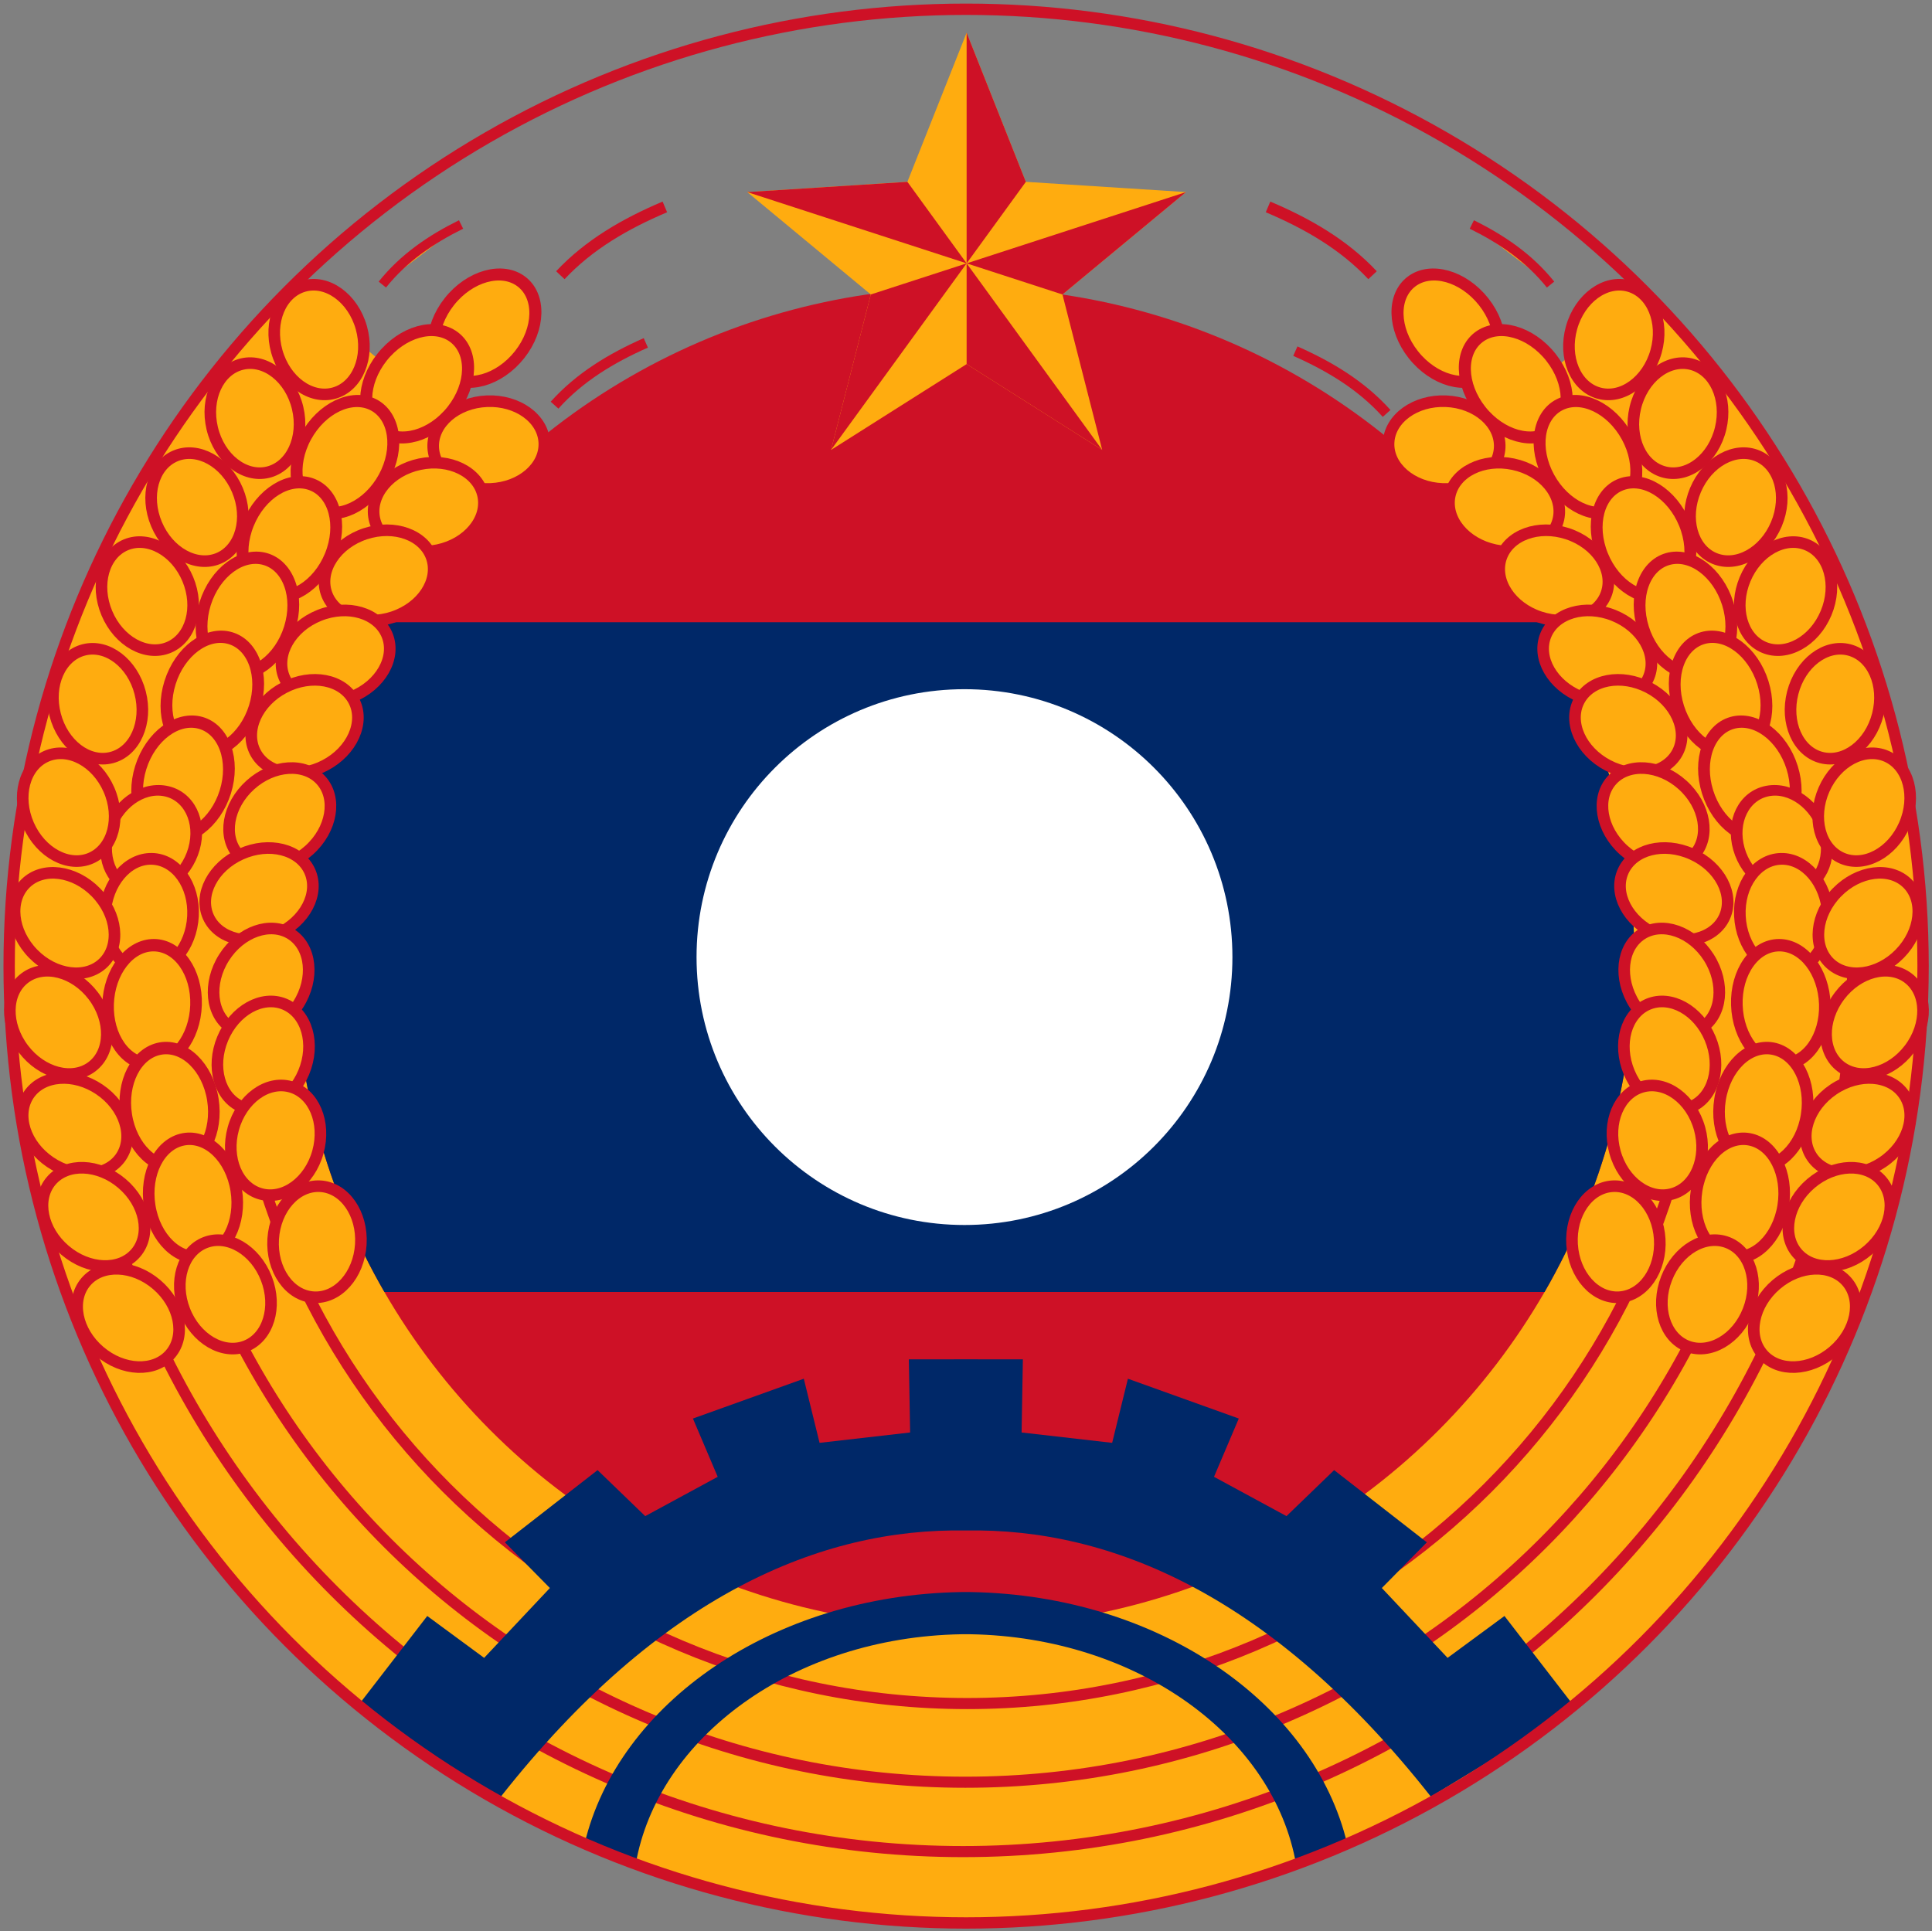 <svg xmlns="http://www.w3.org/2000/svg" width="601.998" height="601.868"><rect width="100%" height="100%" fill="#808080" stroke="none"/><defs><clipPath clipPathUnits="userSpaceOnUse" id="a"><circle cx="300" cy="200" r="200" fill="red" fill-rule="evenodd" stroke-width="1.418"/></clipPath></defs><g transform="matrix(3.611,0,0,3.611,-1389.736,-1955.243)"><path transform="matrix(0.979,0,0,0.979,9.854,13.15)" d="m 552.553,624.815 c 0,46.584 -37.764,84.348 -84.348,84.348 -46.584,0 -84.348,-37.764 -84.348,-84.348 0,-23.358 9.494,-44.498 24.834,-59.772 l 28.007,22.728 64.2,0.346 27.206,-22.688 c 15.113,15.243 24.448,36.224 24.448,59.385 z" fill="#ffac0f"/><g transform="matrix(0.289,0,0,0.289,381.387,566.266)" clip-path="url(#a)"><path d="M 0,0 H 600 V 400 H 0 Z" fill="#ce1126"/><path d="M 0,100 H 600 V 300 H 0 Z" fill="#002868"/><circle r="80" cy="200" cx="300" fill="#fff"/></g><path transform="matrix(0.753,0,0,0.753,115.764,154.486)" d="m 552.553,624.815 c 0,46.584 -37.764,84.348 -84.348,84.348 -46.584,0 -84.348,-37.764 -84.348,-84.348" fill="none" stroke="#ce1126" stroke-width="1.272"/><path transform="matrix(0.836,0,0,0.836,76.744,102.415)" d="m 552.553,624.815 c 0,46.584 -37.764,84.348 -84.348,84.348 -46.584,0 -84.348,-37.764 -84.348,-84.348" fill="none" stroke="#ce1126" stroke-width="1.145"/><path transform="matrix(0.91,0,0,0.91,41.906,55.923)" d="m 552.553,624.815 c 0,46.584 -37.764,84.348 -84.348,84.348 -46.584,0 -84.348,-37.764 -84.348,-84.348" fill="none" stroke="#ce1126" stroke-width="1.052"/><path d="m 468.206,658.778 -4.92,0.002 0.11,6.312 -7.814,0.894 -1.36,-5.533 -9.568,3.435 2.139,5.03 -6.255,3.392 -4.111,-3.97 -8.001,6.232 3.885,3.943 -5.673,6.028 -4.908,-3.614 -6.16,7.981 c 4.163,2.549 7.686,6.119 12.509,7.611 v -5.5e-4 c 13.698,-17.392 27.633,-23.202 40.127,-22.969 12.494,-0.234 26.43,5.577 40.127,22.969 v 5.5e-4 l 12.509,-7.611 -6.16,-7.981 -4.908,3.614 -5.673,-6.028 3.885,-3.943 -8.001,-6.232 -4.111,3.97 -6.255,-3.392 2.139,-5.03 -9.568,-3.435 -1.36,5.533 -7.814,-0.894 0.11,-6.312 z" fill="#002868"/><path d="m 468.206,678.86 v 5.4e-4 c -0.152,0.001 -0.304,0.001 -0.456,0.004 -16.212,0.283 -29.567,9.608 -32.451,21.739 0.699,0.304 1.358,0.688 2.067,0.974 0.763,0.307 1.566,0.532 2.34,0.816 1.901,-11.004 13.631,-19.636 28.108,-19.889 0.132,-0.002 0.261,0.001 0.393,5.6e-4 0.131,4.9e-4 0.261,-0.003 0.393,-5.6e-4 14.476,0.253 26.207,8.885 28.108,19.889 0.774,-0.285 1.577,-0.509 2.34,-0.816 0.709,-0.285 1.368,-0.669 2.067,-0.974 -2.884,-12.131 -16.239,-21.456 -32.451,-21.739 -0.152,-0.003 -0.304,-0.003 -0.456,-0.004 z" fill="#002868"/><circle r="84.348" cy="624.815" cx="468.206" transform="matrix(0.979,0,0,0.979,9.854,13.15)" fill="none" stroke="#ce1126"/><g transform="translate(77.318,512.299)" clip-rule="evenodd" fill-rule="evenodd"><path transform="translate(151.27,33.84)" d="m 227.985,34.158 11.699,-7.407 11.698,7.407 -3.429,-13.415 10.659,-8.837 -13.818,-0.884 -5.11,-12.868 -5.111,12.868 -13.818,0.884 10.659,8.837 z" fill="#ffac0f"/><path transform="translate(151.27,33.84)" d="m 258.612,11.906 -10.659,8.837 -8.269,-2.686 z" fill="#ce1126"/><path transform="translate(151.27,33.84)" d="m 239.684,-1.846 5.11,12.868 -5.11,7.035 z" fill="#ce1126"/><path transform="translate(151.27,33.84)" d="m 239.684,18.057 -16.223,-5.272 -2.706,-0.879 2.706,-0.173 11.112,-0.711 z" fill="#ce1126"/><path transform="translate(151.27,33.84)" d="m 227.985,34.158 3.429,-13.415 8.27,-2.686 z" fill="#ce1126"/><path transform="translate(151.27,33.84)" d="M 251.382,34.158 239.684,26.751 V 18.057 Z" fill="#ce1126"/></g><g stroke="#ce1126"><ellipse ry="4.798" rx="3.788" cy="653.352" cx="404.314" transform="matrix(0.801,0.603,-0.663,0.84,535.981,-222.826)" fill="#ffac0f"/><ellipse ry="4.798" rx="3.788" cy="653.352" cx="404.314" transform="matrix(0.801,0.603,-0.663,0.84,530.172,-218.028)" fill="#ffac0f"/><ellipse ry="4.798" rx="3.788" cy="653.352" cx="404.314" transform="matrix(0.891,0.459,-0.512,0.94,388.899,-218.821)" fill="#ffac0f"/><ellipse ry="4.798" rx="3.788" cy="653.352" cx="404.314" transform="matrix(0.937,0.356,-0.403,0.992,294.291,-204.025)" fill="#ffac0f"/><ellipse ry="4.798" rx="3.788" cy="653.352" cx="404.314" transform="matrix(0.963,0.278,-0.32,1.021,225.931,-184.858)" fill="#ffac0f"/><ellipse ry="4.798" rx="3.788" cy="653.352" cx="404.314" transform="matrix(0.963,0.278,-0.32,1.021,222.901,-178.039)" fill="#ffac0f"/><ellipse ry="4.798" rx="3.788" cy="653.352" cx="404.314" transform="matrix(0.963,0.278,-0.32,1.021,220.375,-170.716)" fill="#ffac0f"/><ellipse ry="4.798" rx="3.788" cy="653.352" cx="404.314" transform="matrix(0.975,0.186,-0.254,0.895,169.652,-45.926)" fill="#ffac0f"/><ellipse ry="4.798" rx="3.788" cy="653.352" cx="404.314" transform="matrix(1.002,0.023,-0.051,1.011,25.918,-49.4)" fill="#ffac0f"/><ellipse ry="4.798" rx="3.788" cy="653.352" cx="404.314" transform="matrix(1.002,0.009,-0.034,1.07,15.074,-74.553)" fill="#ffac0f"/><ellipse ry="4.798" rx="3.788" cy="653.352" cx="404.314" transform="matrix(0.986,-0.18,0.168,1.057,-108.923,19.217)" fill="#ffac0f"/><ellipse ry="4.798" rx="3.788" cy="653.352" cx="404.314" transform="matrix(0.986,-0.18,0.168,1.057,-106.903,27.046)" fill="#ffac0f"/><ellipse ry="4.798" rx="3.788" cy="653.352" cx="404.314" transform="rotate(-21.268,403.838,653.263)" fill="#ffac0f"/><ellipse ry="4.798" rx="3.788" cy="653.352" cx="404.314" transform="rotate(-49.509,402.127,663.382)" fill="#ffac0f"/><ellipse ry="4.798" rx="3.788" cy="653.352" cx="404.314" transform="rotate(-15.692,108.725,582.74)" fill="#ffac0f"/><ellipse ry="4.798" rx="3.788" cy="653.352" cx="404.314" transform="rotate(-13.452,84.234,604.662)" fill="#ffac0f"/><ellipse ry="4.798" rx="3.788" cy="653.352" cx="404.314" transform="rotate(-22.842,234.494,625.369)" fill="#ffac0f"/><ellipse ry="4.798" rx="3.788" cy="653.352" cx="404.314" transform="rotate(-22.694,250.355,639.928)" fill="#ffac0f"/><ellipse ry="4.798" rx="3.788" cy="653.352" cx="404.314" transform="rotate(-14.475,197.41,671.187)" fill="#ffac0f"/><ellipse ry="4.798" rx="3.788" cy="653.352" cx="404.314" transform="rotate(-23.646,296.699,664.548)" fill="#ffac0f"/><ellipse ry="4.798" rx="3.788" cy="653.352" cx="404.314" transform="rotate(-44.353,357.845,654.27)" fill="#ffac0f"/><ellipse ry="4.798" rx="3.788" cy="653.352" cx="404.314" transform="rotate(-37.178,361.943,662.962)" fill="#ffac0f"/><ellipse ry="4.798" rx="3.788" cy="653.352" cx="404.314" transform="rotate(-56.003,383.974,658.205)" fill="#ffac0f"/><ellipse ry="4.798" rx="3.788" cy="653.352" cx="404.314" transform="rotate(-49.631,391.198,662.228)" fill="#ffac0f"/><ellipse ry="4.798" rx="3.788" cy="653.352" cx="404.314" transform="rotate(-92.4,380.446,605.72)" fill="#ffac0f"/><ellipse ry="4.798" rx="3.788" cy="653.352" cx="404.314" transform="rotate(-101.942,385.478,612.183)" fill="#ffac0f"/><ellipse ry="4.798" rx="3.788" cy="653.352" cx="404.314" transform="rotate(-108.232,388.436,617.444)" fill="#ffac0f"/><ellipse ry="4.798" rx="3.788" cy="653.352" cx="404.314" transform="rotate(-111.909,390.4,622.51)" fill="#ffac0f"/><ellipse ry="4.798" rx="3.788" cy="653.352" cx="404.314" transform="rotate(-117.574,392.827,626.689)" fill="#ffac0f"/><ellipse ry="4.798" rx="3.788" cy="653.352" cx="404.314" transform="rotate(-132.049,397.468,631.644)" fill="#ffac0f"/><ellipse ry="4.798" rx="3.788" cy="653.352" cx="404.314" transform="rotate(-114.181,394.529,635.051)" fill="#ffac0f"/><ellipse ry="4.798" rx="3.788" cy="653.352" cx="404.314" transform="rotate(-147.56,401.895,639.292)" fill="#ffac0f"/><ellipse ry="4.798" rx="3.788" cy="653.352" cx="404.314" transform="rotate(-157.397,403.866,642.629)" fill="#ffac0f"/><ellipse ry="4.798" rx="3.788" cy="653.352" cx="404.314" transform="rotate(-164.51,405.563,646.321)" fill="#ffac0f"/><ellipse ry="4.798" rx="3.788" cy="653.352" cx="404.314" transform="rotate(-176.474,408.192,650.869)" fill="#ffac0f"/><path d="m 433.214,565.219 c 2.47,-2.634 5.598,-4.445 9.018,-5.893" fill="none"/><path d="m 432.714,576.434 c 2.157,-2.403 4.889,-4.055 7.875,-5.375" fill="none" stroke-width=".893"/><path d="m 417.854,566.027 c 1.861,-2.318 4.217,-3.912 6.793,-5.186" fill="#ffac0f" stroke-width=".814"/></g><g transform="matrix(-1,0,0,1,936.513,0)" stroke="#ce1126"><ellipse ry="4.798" rx="3.788" cy="653.352" cx="404.314" transform="matrix(0.801,0.603,-0.663,0.84,535.981,-222.826)" fill="#ffac0f"/><ellipse ry="4.798" rx="3.788" cy="653.352" cx="404.314" transform="matrix(0.801,0.603,-0.663,0.84,530.172,-218.028)" fill="#ffac0f"/><ellipse ry="4.798" rx="3.788" cy="653.352" cx="404.314" transform="matrix(0.891,0.459,-0.512,0.94,388.899,-218.821)" fill="#ffac0f"/><ellipse ry="4.798" rx="3.788" cy="653.352" cx="404.314" transform="matrix(0.937,0.356,-0.403,0.992,294.291,-204.025)" fill="#ffac0f"/><ellipse ry="4.798" rx="3.788" cy="653.352" cx="404.314" transform="matrix(0.963,0.278,-0.32,1.021,225.931,-184.858)" fill="#ffac0f"/><ellipse ry="4.798" rx="3.788" cy="653.352" cx="404.314" transform="matrix(0.963,0.278,-0.32,1.021,222.901,-178.039)" fill="#ffac0f"/><ellipse ry="4.798" rx="3.788" cy="653.352" cx="404.314" transform="matrix(0.963,0.278,-0.32,1.021,220.375,-170.716)" fill="#ffac0f"/><ellipse ry="4.798" rx="3.788" cy="653.352" cx="404.314" transform="matrix(0.975,0.186,-0.254,0.895,169.652,-45.926)" fill="#ffac0f"/><ellipse ry="4.798" rx="3.788" cy="653.352" cx="404.314" transform="matrix(1.002,0.023,-0.051,1.011,25.918,-49.4)" fill="#ffac0f"/><ellipse ry="4.798" rx="3.788" cy="653.352" cx="404.314" transform="matrix(1.002,0.009,-0.034,1.07,15.074,-74.553)" fill="#ffac0f"/><ellipse ry="4.798" rx="3.788" cy="653.352" cx="404.314" transform="matrix(0.986,-0.18,0.168,1.057,-108.923,19.217)" fill="#ffac0f"/><ellipse ry="4.798" rx="3.788" cy="653.352" cx="404.314" transform="matrix(0.986,-0.18,0.168,1.057,-106.903,27.046)" fill="#ffac0f"/><ellipse ry="4.798" rx="3.788" cy="653.352" cx="404.314" transform="rotate(-21.268,403.838,653.263)" fill="#ffac0f"/><ellipse ry="4.798" rx="3.788" cy="653.352" cx="404.314" transform="rotate(-49.509,402.127,663.382)" fill="#ffac0f"/><ellipse ry="4.798" rx="3.788" cy="653.352" cx="404.314" transform="rotate(-15.692,108.725,582.74)" fill="#ffac0f"/><ellipse ry="4.798" rx="3.788" cy="653.352" cx="404.314" transform="rotate(-13.452,84.234,604.662)" fill="#ffac0f"/><ellipse ry="4.798" rx="3.788" cy="653.352" cx="404.314" transform="rotate(-22.842,234.494,625.369)" fill="#ffac0f"/><ellipse ry="4.798" rx="3.788" cy="653.352" cx="404.314" transform="rotate(-22.694,250.355,639.928)" fill="#ffac0f"/><ellipse ry="4.798" rx="3.788" cy="653.352" cx="404.314" transform="rotate(-14.475,197.41,671.187)" fill="#ffac0f"/><ellipse ry="4.798" rx="3.788" cy="653.352" cx="404.314" transform="rotate(-23.646,296.699,664.548)" fill="#ffac0f"/><ellipse ry="4.798" rx="3.788" cy="653.352" cx="404.314" transform="rotate(-44.353,357.845,654.27)" fill="#ffac0f"/><ellipse ry="4.798" rx="3.788" cy="653.352" cx="404.314" transform="rotate(-37.178,361.943,662.962)" fill="#ffac0f"/><ellipse ry="4.798" rx="3.788" cy="653.352" cx="404.314" transform="rotate(-56.003,383.974,658.205)" fill="#ffac0f"/><ellipse ry="4.798" rx="3.788" cy="653.352" cx="404.314" transform="rotate(-49.631,391.198,662.228)" fill="#ffac0f"/><ellipse ry="4.798" rx="3.788" cy="653.352" cx="404.314" transform="rotate(-92.4,380.446,605.72)" fill="#ffac0f"/><ellipse ry="4.798" rx="3.788" cy="653.352" cx="404.314" transform="rotate(-101.942,385.478,612.183)" fill="#ffac0f"/><ellipse ry="4.798" rx="3.788" cy="653.352" cx="404.314" transform="rotate(-108.232,388.436,617.444)" fill="#ffac0f"/><ellipse ry="4.798" rx="3.788" cy="653.352" cx="404.314" transform="rotate(-111.909,390.4,622.51)" fill="#ffac0f"/><ellipse ry="4.798" rx="3.788" cy="653.352" cx="404.314" transform="rotate(-117.574,392.827,626.689)" fill="#ffac0f"/><ellipse ry="4.798" rx="3.788" cy="653.352" cx="404.314" transform="rotate(-132.049,397.468,631.644)" fill="#ffac0f"/><ellipse ry="4.798" rx="3.788" cy="653.352" cx="404.314" transform="rotate(-114.181,394.529,635.051)" fill="#ffac0f"/><ellipse ry="4.798" rx="3.788" cy="653.352" cx="404.314" transform="rotate(-147.56,401.895,639.292)" fill="#ffac0f"/><ellipse ry="4.798" rx="3.788" cy="653.352" cx="404.314" transform="rotate(-157.397,403.866,642.629)" fill="#ffac0f"/><ellipse ry="4.798" rx="3.788" cy="653.352" cx="404.314" transform="rotate(-164.51,405.563,646.321)" fill="#ffac0f"/><ellipse ry="4.798" rx="3.788" cy="653.352" cx="404.314" transform="rotate(-176.474,408.192,650.869)" fill="#ffac0f"/><path d="m 433.214,565.219 c 2.47,-2.634 5.598,-4.445 9.018,-5.893" fill="none"/><path d="m 432,577.148 c 2.157,-2.403 4.889,-4.055 7.875,-5.375" fill="none" stroke-width=".893"/><path d="m 417.854,566.027 c 1.861,-2.318 4.217,-3.912 6.793,-5.186" fill="#ffac0f" stroke-width=".814"/></g></g></svg>